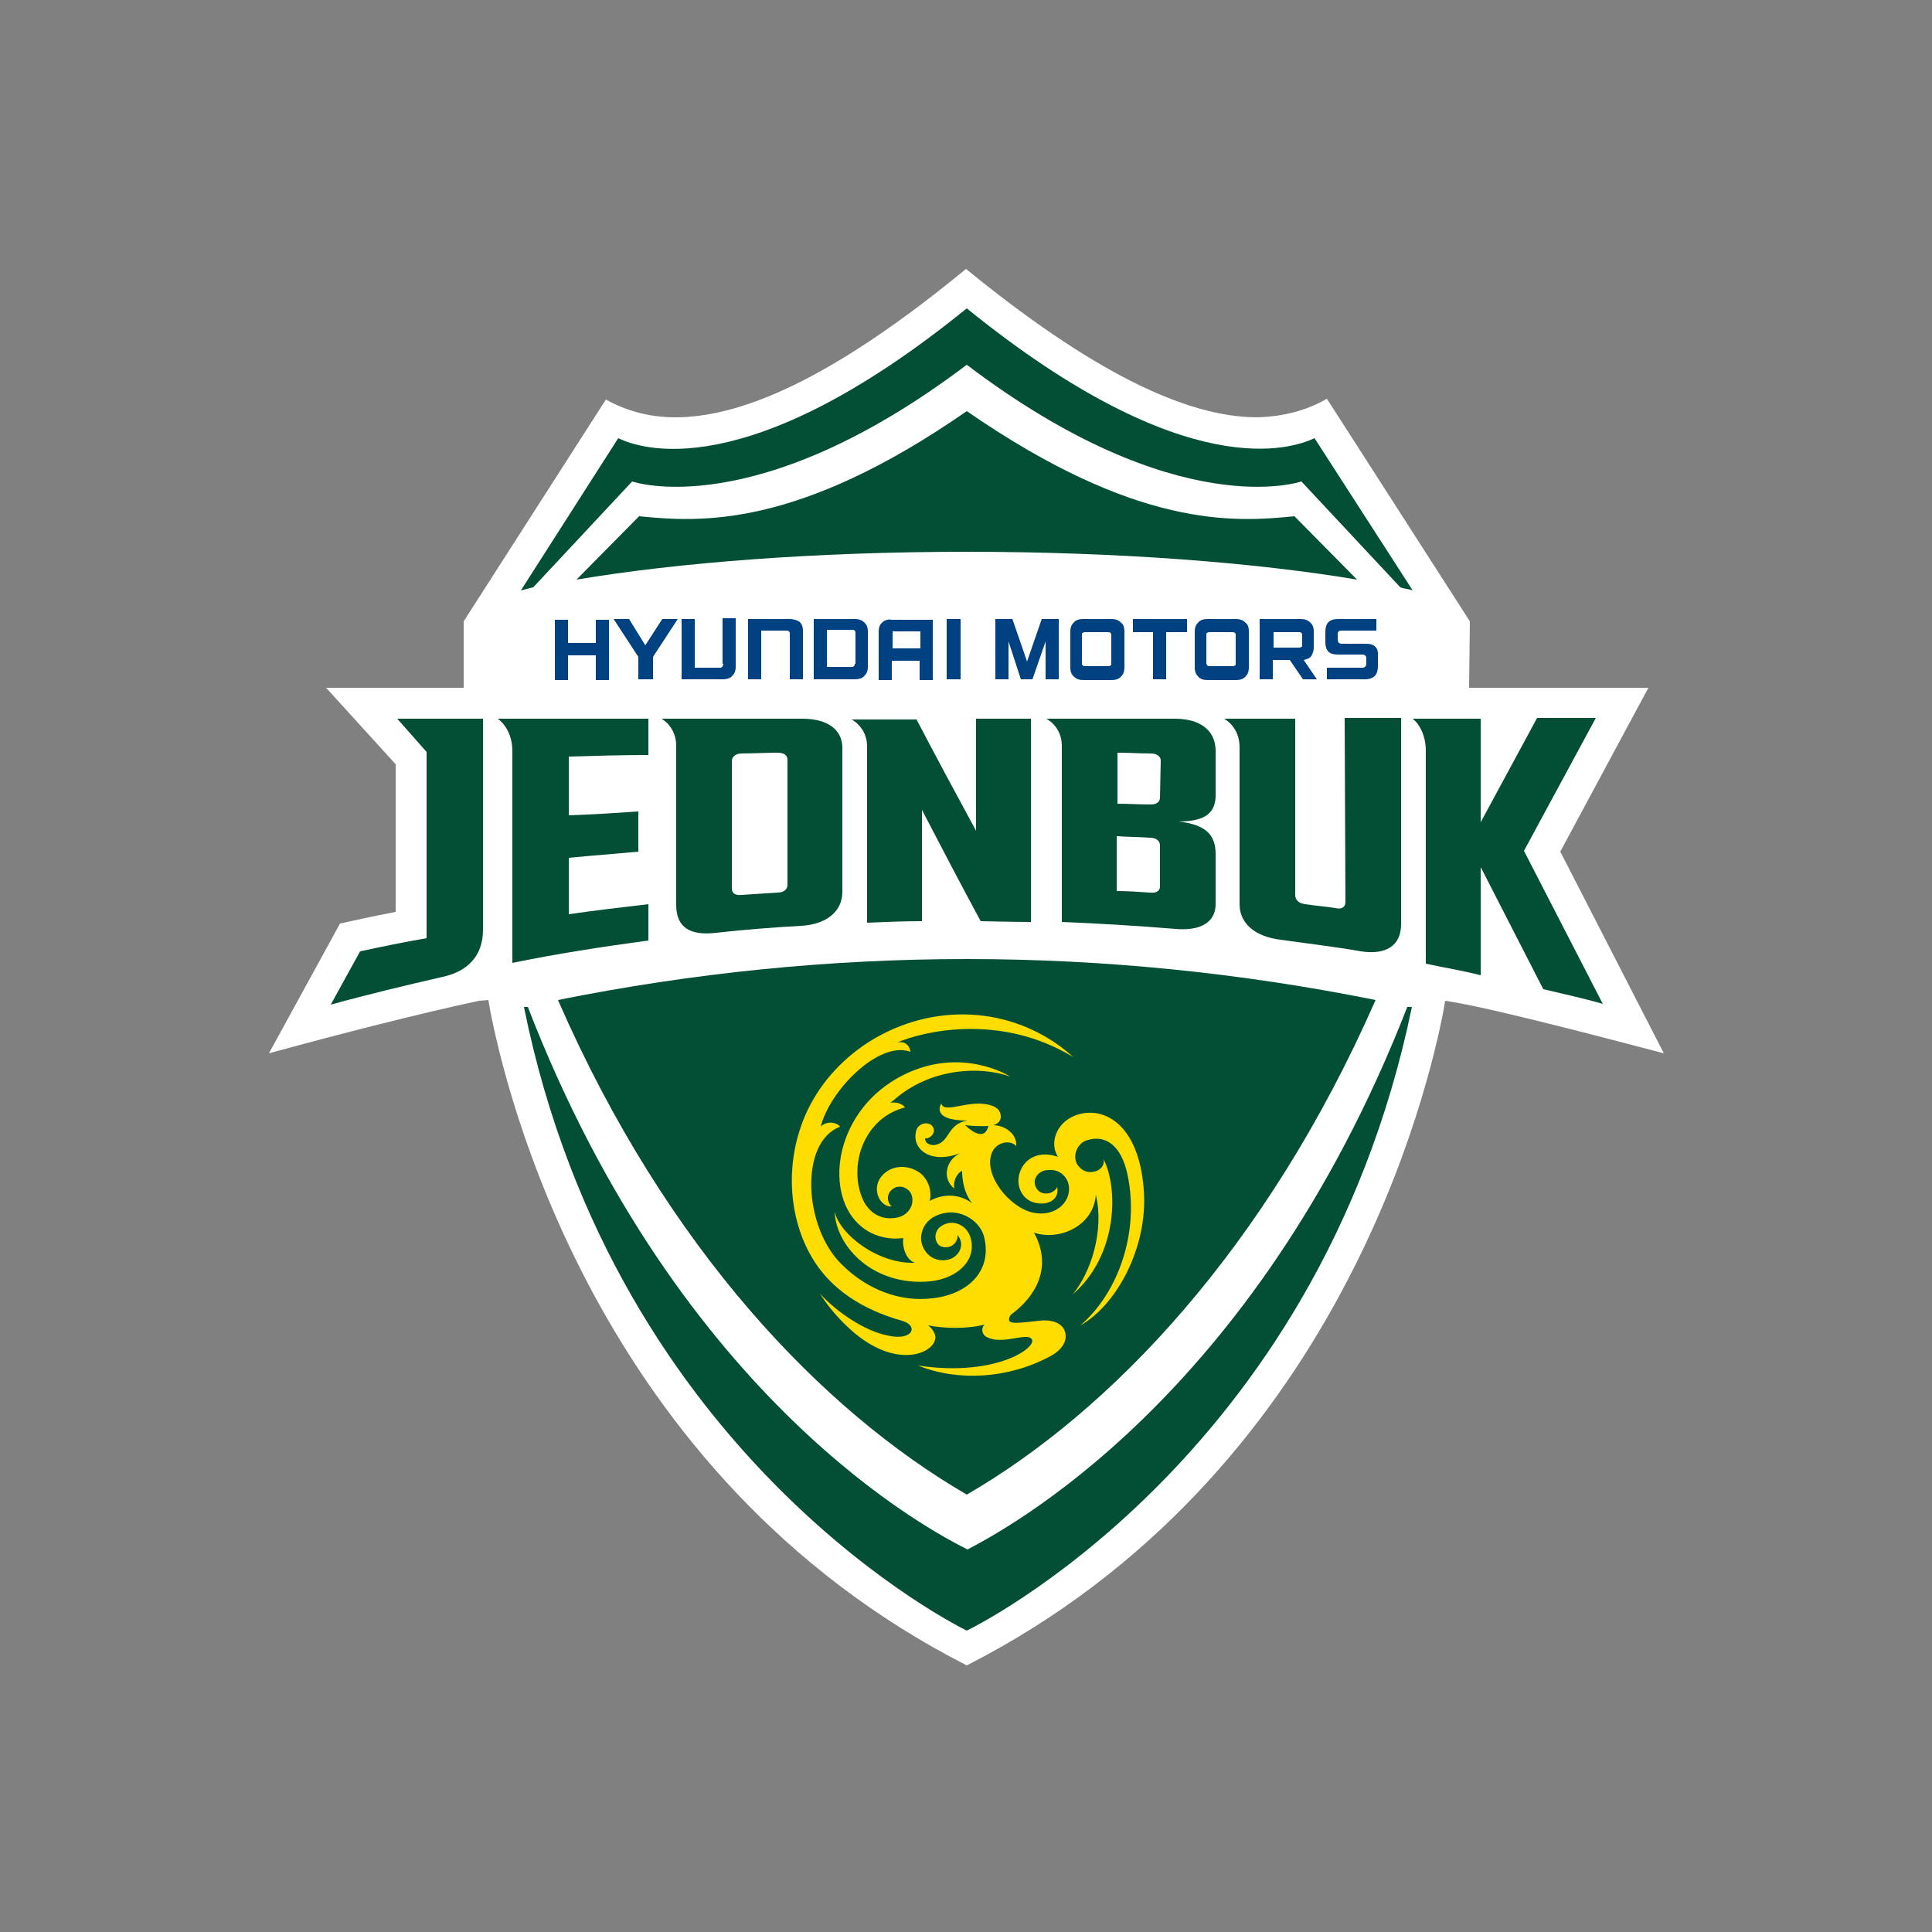 <?xml version="1.0" encoding="utf-8"?>
<!-- Generator: Adobe Illustrator 25.1.0, SVG Export Plug-In . SVG Version: 6.00 Build 0)  -->
<svg version="1.1" id="Layer_1" xmlns="http://www.w3.org/2000/svg" xmlns:xlink="http://www.w3.org/1999/xlink" x="0px" y="0px"
	 viewBox="0 0 250 250" style="enable-background:new 0 0 250 250;" xml:space="preserve">
<rect x="0" y="0" width="250" height="250" fill="#808080" stroke="none"/>
<style type="text/css">
	.st0{fill:#FFFFFF;}
	.st1{fill:#034F36;}
	.st2{fill:#FFDD00;}
	.st3{fill:#004281;}
	.st4{fill:none;}
</style>
<g id="Layer_1_1_">
	<g>
		<path class="st0" d="M63.2,129.4l0.2,1.2c1.9,9.9,13.4,60.3,61.7,84.9c48.3-24.6,59.8-74.9,61.7-84.8l0.2-1.2l1.2,0.2
			c5.9,1,21,5,27.1,6.6l-13.4-26.1L213.3,89h-23.2l0.1-8.6l-18.5-28.8c-2.6,1.5-5.6,2.3-9,2.4c-9.5,0-21.9-6.3-37.7-19.2
			C109.2,47.8,96.9,54,87.4,54c-3.3,0-6.3-0.8-9-2.3L60,80.4V89H42.2l9,9.9V118l-1,0.2c-1.2,0.2-4.8,1-6.2,1.3l-9.2,16.8
			c8.7-2.4,20.1-5.3,27.2-6.8L63.2,129.4z"/>
		<path class="st1" d="M125.1,124.1c-17.8,0-35.5,1.8-52.9,5.3c14.1,32.3,34.3,53.2,52.9,64c18.5-10.7,38.7-31.7,52.9-64
			C160.6,125.9,142.9,124.1,125.1,124.1"/>
		<path class="st1" d="M167.5,66.8c-7.9,0.8-20.4,1.6-42.4-13.6c-21.9,15.2-34.5,14.4-42.4,13.6L74.6,75c13.1-2.2,30.9-3.6,50.5-3.6
			s37.4,1.4,50.5,3.6L167.5,66.8z"/>
		<path class="st1" d="M69,76l12.8-13.7c0,0,15.9,5.6,43.3-15.1c27.3,20.7,43.3,15.1,43.3,15.1L181.2,76c0.5,0.2,1.1,0.2,1.6,0.4
			l-12.7-19.7c-2.8,1.3-16.5,6.3-45-16.8C96.5,63.1,82.7,58,80,56.7L67.4,76.4C67.9,76.3,68.5,76.1,69,76"/>
		<path class="st1" d="M125.1,211c0,0,45.4-21.7,57.6-80.7c-0.1,0-0.5,0-0.6,0c-19.9,51.1-52.6,67.9-56.9,70.2
			c-4.4-2.2-37.1-19-56.9-70.2c-0.1,0-0.5,0-0.5,0C79.7,189.2,125.1,211,125.1,211"/>
		<path class="st2" d="M124.9,145.6c1.8,0.2,3,0.1,3,0.1C127.3,148.1,124.9,145.6,124.9,145.6 M148,153.9c-0.7-9-5.7-10.9-9-9.5
			c-2.4,1-3.2,3.6-2.1,5.3c-2.2-0.8-4.2,0-4.9,1.9c-0.7,1.8,0.3,3.9,2.3,4.1c1.4,0.2,2.8-0.5,2.5-2.1c-0.2,0.5-1,1-1.8,0.8
			c-0.9-0.2-1.2-1.1-1.1-1.7c0.2-0.7,0.8-1.3,1.8-1.3c1.1-0.1,2.1,0.5,2.5,1.6c0.7,2.2-1.4,4.6-4.6,3.9c-3-0.7-6.3-4.8-5.3-7.6
			c0.5-1.5,2.4-1.9,3.2-1c0.1-1.7-1.6-2.7-3-2.7c0,0,1-0.2,1-1.1c0-0.5-0.2-1.2-1.4-1.5c-2.7-0.8-5.9,1.2-6.3-0.2
			c0,0-1.5,2.2,3.4,2.2c-2.6,0.4-2.3,2.7-4,3.1c-0.5,0.2-1.5,0-1.5-0.8c0.6,0.1,1.5-0.7,1-1.5c-0.5-0.8-2.1-0.5-2.2,0.8
			c-0.4,2.1,1.9,4.1,5.8,2.6c-2,0.9-2.4,3.4-0.8,4.6c-0.2-0.8,0.2-1.9,1-2.3c0,0-0.1,2.5,1.3,4.2c-1.6-1.2-3.7-1.3-5.5-0.3
			c0.3-1.2-0.1-2.6-1.1-3.5c-1.2-1-3.2-1.3-4.6-0.2c-2.2,1.7-0.8,4.6,0.8,4.4c-0.4-0.2-1-1.5,0.2-2.3c0.9-0.6,1.9,0,2.2,0.5
			c0.6,1,0.2,2.5-1.2,3.1c0,0-2.9,1.2-4.7-1.7c-0.9-1.6-1.3-4-0.6-6.6c0.2-0.6,1.3-4.6,5.8-5.8c0,0-0.5-0.8-1.9-0.6
			c0.2-0.1,0.2-0.2,0.4-0.3c4.7-4.2,11.2-4.5,15.1-3.1c0,0-6.2-4-13.8-0.2c-8.8,4.4-10.3,14.9-5.9,19.2c2.3,2.3,5.3,2,5.9,1.9
			c-0.2,0.8,0.2,2.8,1.5,3.2c-4.7,0.2-9.7-3.6-10.4-6.6c0.2,4.6,5.1,9.7,12.4,9c3.6-0.4,6-2.8,5.2-5.6c-0.5-1.8-2.5-2.6-4-1.4
			c-0.9,0.8-0.6,2.2,0.2,2.5c1.2,0.4,2.2-0.5,2.1-1.5c1,1.2,0.3,2.8-1.2,3.2c-2.3,0.5-3.7-1.5-3.5-3.1c0.2-1.5,1.2-2.4,2.5-2.8
			c2.5-0.8,5,0.8,5.6,2.8c1.2,4.4-1.9,7.6-6.7,8.1c-4.1,0.5-8.4-1.1-11.7-4.4c-4.9-4.8-5.5-15.8-0.2-17.8c-0.4-0.6-1.8-0.8-2.5,0
			c1.1-4.6,7.5-11.2,11.6-9.7c-0.1-1-0.9-1.4-1.7-1.2c3.2-1.4,13.3-3.9,22.8,1.9c-4.4-4-10.4-6.1-16.8-5.4
			c-8.8,1-16.3,7.1-18.7,15.1c-1.9,6.2-0.7,12.2,1.6,16.1c3,5.2,8.2,7.3,11.7,8.3c2.2,0.6,1.5,2.7-1.9,1.9c-3-0.6-6.6-3.1-8.7-5.4
			c1.2,1.9,2.8,3.7,4.6,5.2c5.5,4.5,10,2.5,10.3,0.7c0.2-0.7-0.5-1.5-0.9-1.8c2.1,0.4,4.9,0.5,7.3-0.1c-0.5,0.5-0.3,1.2,0.1,1.5
			c1.8,1.2,4.9-0.3,5.8,0.2c1.6,0.8-3.9,5.2-14.5,3.6c5.2,2.1,11.7,1.7,17.1-1.2c1.5-0.8,2.3-2,1.9-3.2c-0.3-1-1.5-1.6-3.3-1.4
			c-2,0.2-3.7,0.5-3.9,0c-0.1-0.2,0-0.7,0.5-1c2.5-1.9,5.3-5.6,2.7-10.4c3.2,1.1,7.7-0.8,8-4.9c1.1,4.6-0.6,10-3,12.9
			c5.9-5.1,5.9-13.8,4-17.5c0.2,0.8-0.5,1.5-1.2,1.6c-1.2,0.3-2-0.5-2.3-1.1c-0.5-1.2,0.2-2.5,1.2-2.9c2.5-0.9,4.6,0.6,5.4,4.4
			c1.6,7.6-1.3,15.4-6.1,19.5C144.2,169.1,148.6,161.7,148,153.9"/>
		<path class="st3" d="M77.1,83.2h-3.6v-3h-1.7v7.8h1.7v-3.2h3.6v3.2h1.7v-7.8h-1.7V83.2z"/>
		<path class="st3" d="M114.1,80.6c-0.4,0.4-0.4,0.9-0.4,1.2V88h1.7v-2.5h3.6V88h1.7v-7.8h-5.3C115,80.1,114.5,80.2,114.1,80.6
			 M115.9,81.7h3.2v2.2h-3.6v-1.9c0-0.1,0-0.2,0.1-0.4C115.6,81.7,115.7,81.7,115.9,81.7"/>
		<path class="st3" d="M102.1,80.1h-5.3v7.8h1.7v-6.3h3.2c0.2,0,0.3,0,0.4,0.1c0.1,0.1,0.1,0.2,0.1,0.3v5.9h1.7v-6.2
			c0-0.3,0-0.8-0.4-1.2C103.1,80.2,102.6,80.1,102.1,80.1"/>
		<path class="st3" d="M93.6,85.9c0,0.1,0,0.2-0.1,0.3c-0.1,0.2-0.2,0.2-0.4,0.2h-3.2v-6.3h-1.7v7.8h5.3c0.5,0,1-0.1,1.3-0.5
			c0.4-0.4,0.4-0.9,0.4-1.2v-6.2h-1.7V85.9z"/>
		<path class="st3" d="M112.3,81.8c0-0.3,0-0.8-0.4-1.2s-0.8-0.5-1.3-0.5h-5.3v7.8h5.3c0.5,0,1-0.1,1.3-0.5c0.4-0.4,0.4-0.9,0.4-1.2
			V81.8 M110.6,85.9c0,0.1,0,0.2-0.1,0.3s-0.2,0.1-0.4,0.1H107v-4.8h3.2c0.2,0,0.3,0,0.4,0.1c0.1,0.1,0.1,0.2,0.1,0.4V85.9z"/>
		<path class="st3" d="M83.5,83.5l-2.1-3.4h-2l3.2,4.9v2.9h1.9v-2.9l3.2-4.9h-2L83.5,83.5z"/>
		<path class="st3" d="M122.5,87.9h1.8v-7.8h-1.8V87.9z"/>
		<path class="st3" d="M168.7,85.4c0.4-0.1,0.7-0.2,0.9-0.4c0.3-0.4,0.4-0.9,0.4-1.2v-2c0-0.3,0-0.8-0.4-1.2
			c-0.4-0.4-0.8-0.5-1.3-0.5H163v7.8h1.7v-2.5h2.2l1.7,2.5h1.8L168.7,85.4 M168.5,83.5c0,0.1,0,0.2-0.1,0.2
			c-0.1,0.1-0.2,0.1-0.4,0.1h-3.2v-2h3.2c0.2,0,0.3,0,0.4,0.1s0.1,0.2,0.1,0.2V83.5z"/>
		<path class="st3" d="M146.6,80.1v1.7h2.6v6.1h1.7v-6.1h2.7v-1.7H146.6z"/>
		<path class="st3" d="M128.8,80.1v7.8h1.7V83l1.6,4.9h1.5l1.7-4.9v4.9h1.7v-7.8h-2.2l-1.9,5.5l-1.9-5.5H128.8z"/>
		<path class="st3" d="M161.2,80.6c-0.4-0.4-0.8-0.5-1.3-0.5h-3.6c-0.5,0-1,0.1-1.3,0.5c-0.4,0.4-0.4,0.9-0.4,1.2v4.5
			c0,0.3,0,0.8,0.4,1.2c0.3,0.4,0.8,0.5,1.3,0.5h3.6c0.5,0,1-0.1,1.3-0.5c0.4-0.4,0.4-0.9,0.4-1.2v-4.6
			C161.6,81.5,161.6,80.9,161.2,80.6 M159.9,85.9c0,0.1,0,0.2-0.1,0.2c-0.1,0.1-0.2,0.1-0.4,0.1h-2.8c-0.2,0-0.3,0-0.4-0.1
			c0-0.1-0.1-0.2-0.1-0.2v-3.8c0-0.1,0-0.2,0.1-0.2c0.1-0.1,0.2-0.1,0.4-0.1h2.8c0.2,0,0.3,0,0.4,0.1c0.1,0.1,0.1,0.2,0.1,0.2V85.9z
			"/>
		<path class="st3" d="M145.1,80.6c-0.4-0.4-0.8-0.5-1.3-0.5h-3.6c-0.5,0-1,0.1-1.3,0.5c-0.4,0.4-0.4,0.9-0.4,1.2v4.5
			c0,0.3,0,0.8,0.4,1.2c0.4,0.4,0.8,0.5,1.3,0.5h3.6c0.5,0,1-0.1,1.3-0.5c0.4-0.4,0.4-0.9,0.4-1.2v-4.5
			C145.5,81.5,145.5,80.9,145.1,80.6 M143.8,85.9c0,0.1,0,0.2-0.1,0.2c-0.1,0.1-0.2,0.1-0.4,0.1h-2.8c-0.2,0-0.3,0-0.4-0.1
			s-0.1-0.2-0.1-0.2v-3.8c0-0.1,0-0.2,0.1-0.2c0.1-0.1,0.2-0.1,0.4-0.1h2.8c0.2,0,0.3,0,0.4,0.1c0.1,0.1,0.1,0.2,0.1,0.2V85.9z"/>
		<path class="st3" d="M176.8,83.3h-3.2c-0.3,0-0.5-0.2-0.5-0.5v-0.8c0-0.3,0.2-0.4,0.5-0.4h4.5v-1.5h-4.9c-1.2,0-1.7,0.5-1.7,1.7
			v1.3c0,1.1,0.5,1.6,1.6,1.6h3.2c0.3,0,0.5,0.2,0.5,0.4v0.8c0,0.3-0.2,0.5-0.5,0.5h-4.6v1.5h4.9c1.2,0,1.7-0.6,1.7-1.7v-1.3
			C178.4,83.9,177.9,83.3,176.8,83.3"/>
		<path class="st1" d="M150.1,103.2c0,0.6-0.5,0.9-1.2,0.9c-1.5,0-2.9-0.1-4.3-0.1v-6.6c1.5,0,2.9,0.1,4.3,0.1
			c0.8,0,1.3,0.4,1.3,0.9L150.1,103.2z M150.1,114.7c0,0.6-0.5,0.9-1.3,0.8c-1.5-0.1-2.9-0.2-4.3-0.2v-7.1c1.5,0.1,2.9,0.1,4.3,0.2
			c0.8,0,1.3,0.4,1.3,1V114.7z M152,93h-16.6c0,0,2,1,2,3.5v22.8c4.9,0.2,9.8,0.5,14.7,0.9c3.3,0.3,5.3-0.9,5.2-3.4v-6.3
			c0-2.5-1.3-3.8-4.8-4.2c3.6,0,4.9-1.2,4.8-3.7V97C157.2,94.4,155.2,93,152,93"/>
		<path class="st1" d="M101.9,114.5c0,0.6-0.5,1-1.3,1c-1.5,0.1-3.1,0.2-4.6,0.3c-0.8,0.1-1.3-0.2-1.3-0.8V98.5c0-0.6,0.5-1,1.3-1
			c1.5,0,3-0.1,4.6-0.1c0.8,0,1.3,0.3,1.3,0.9V114.5z M103.8,93H85.6c0,0,1.9,1,1.9,3.5v20.6c0,3,1.9,4,5.2,3.6
			c3.6-0.4,7.3-0.7,11-0.9c3.3-0.2,5.3-1.9,5.3-4.4c0-6.3,0-12.3,0-18.6C109,94.4,107.1,93,103.8,93"/>
		<path class="st1" d="M174.1,116.7c0,0.7-0.5,1-1.3,0.8c-1.3-0.2-2.6-0.3-3.9-0.5c-0.8-0.1-1.3-0.5-1.3-1.2V93h-9.2c0,0,2,1,2,3.7
			c0,0,0,13.5,0,20.3c0,2.5,2,4.2,5.3,4.6c3.5,0.5,7,0.9,10.4,1.5c3.2,0.5,5.2-0.7,5.2-3.5c0-9,0-26.7,0-26.7H174L174.1,116.7z"/>
		<path class="st1" d="M126.3,107.5c-2.6-4.8-5.2-9.6-7.7-14.4h-8.4c0,0,2,1,2,3.5l0,0c0,1.7,0,22.8,0,22.8c2.4-0.1,4.7-0.2,7.1-0.2
			v-14.4c2.5,4.8,5,9.6,7.6,14.4c0,0,4.3,0.1,6.5,0.1V93h-7.1C126.3,97.8,126.3,102.6,126.3,107.5"/>
		<path class="st1" d="M55.2,97.3v24.1c-2.9,0.5-5.8,1.1-8.6,1.7c-1.2,2.2-2.5,4.5-3.8,6.9c4.7-1.3,9.7-2.5,14.5-3.6
			c3.2-0.7,5.2-2.7,5.2-6.1V93H51.4L55.2,97.3z"/>
		<path class="st1" d="M64.4,93c0,0,1.9,1.2,1.9,4.2l0,0v27.4c5.8-1.2,11.7-2.1,17.6-2.9v-4.7c-3.4,0.4-6.9,0.8-10.3,1.3V111
			c3-0.3,5.9-0.5,9-0.8v-5.2c-3,0.2-5.9,0.4-9,0.5v-7.6c3.4-0.1,6.9-0.2,10.3-0.2V93L64.4,93z"/>
		<path class="st1" d="M197.2,110.1l9.3-17.2h-7.6l-7.3,13.5V93h-8.8c0,0,1.7,1.2,1.7,4.2l0,0c0,12.4,0,27.5,0,27.5
			c2.3,0.5,4.8,0.9,7.1,1.5v-14l8.1,15.8c2.5,0.6,5.3,1.2,7.7,1.9L197.2,110.1z"/>
	</g>
</g>
<g id="레이어_1">
	<rect x="8" y="8" class="st4" width="234" height="234"/>
</g>
<rect x="8" y="34.8" class="st4" width="234" height="180.4"/>
</svg>
